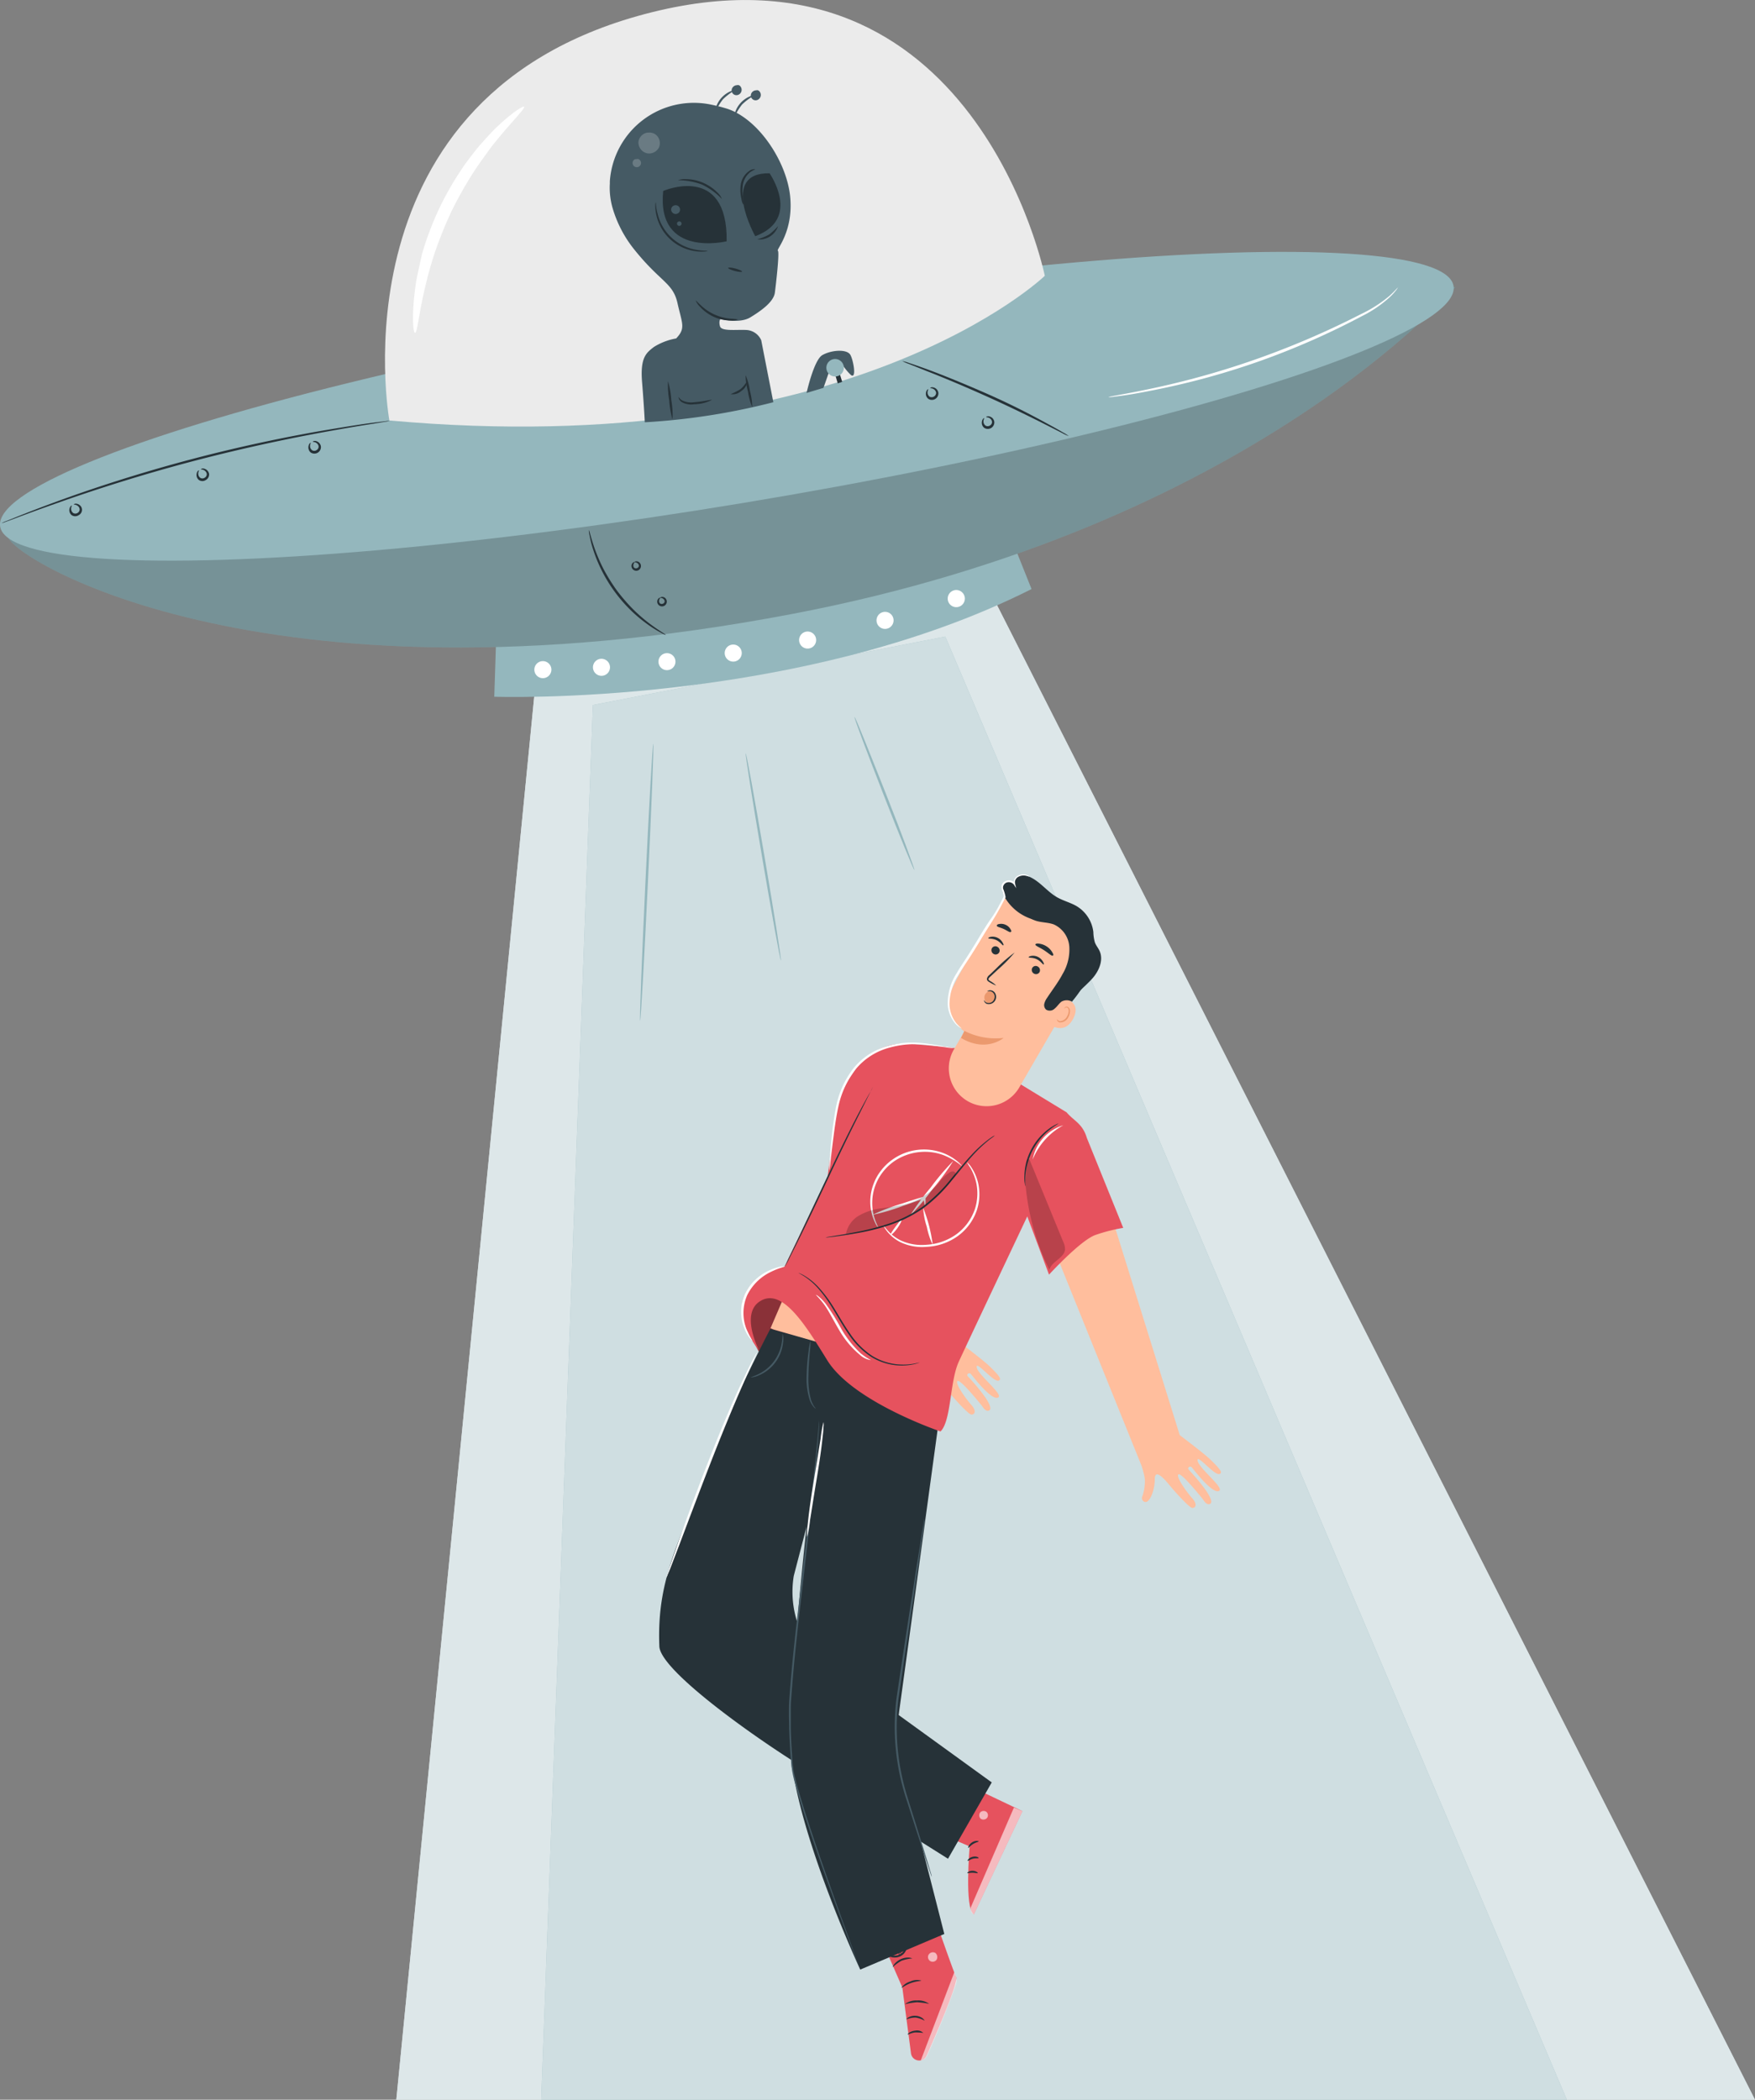 <svg xmlns="http://www.w3.org/2000/svg" viewBox="0 0 366.57 438.51"><rect x="0" y="0" width="366.57" height="438.51" fill="#808080" stroke="none"/><defs><style>.cls-1,.cls-2,.cls-4{fill:#dde7e9;}.cls-2{opacity:0.9;}.cls-3{fill:#94b7bd;}.cls-4{opacity:0.8;}.cls-15,.cls-5{fill:#fff;}.cls-10,.cls-6{opacity:0.2;}.cls-7{fill:#ebebeb;}.cls-8{fill:#263238;}.cls-9{fill:#455a64;}.cls-11{fill:#ffbe9d;}.cls-12{fill:#e6525e;}.cls-13{opacity:0.4;}.cls-14,.cls-15{opacity:0.6;}.cls-16{fill:#eb996e;}</style></defs><g id="Calque_2" data-name="Calque 2"><g id="Capa_7" data-name="Capa 7"><polygon class="cls-1" points="113.04 130.67 82.78 438.51 366.57 438.51 202.96 115.95 113.04 130.67"/><polygon class="cls-2" points="113.04 130.67 82.78 438.51 366.57 438.51 202.96 115.95 113.04 130.67"/><polygon class="cls-3" points="123.84 147.24 113.04 438.51 327.27 438.51 197.45 132.95 123.84 147.24"/><polygon class="cls-4" points="123.84 147.24 113.04 438.51 327.27 438.51 197.45 132.95 123.84 147.24"/><path class="cls-3" d="M133.7,213.16c-.14,0,.36-13,1.11-28.92s1.49-28.91,1.64-28.9-.36,12.95-1.12,28.92S133.85,213.16,133.7,213.16Z"/><path class="cls-3" d="M163.11,200.59c-.14,0-1.9-9.65-3.93-21.59s-3.56-21.65-3.42-21.68,1.9,9.64,3.93,21.59S163.25,200.56,163.11,200.59Z"/><path class="cls-3" d="M191,181.7c-.14.06-3.05-7-6.51-15.88s-6.16-16-6-16.07,3,7.06,6.5,15.88S191.1,181.65,191,181.7Z"/><path class="cls-3" d="M103.59,134.61l-.35,10.9s63.22,2.21,112.22-22.49l-4.3-10.76Z"/><path class="cls-5" d="M115.17,139.85a1.78,1.78,0,1,1-1.78-1.78A1.78,1.78,0,0,1,115.17,139.85Z"/><circle class="cls-5" cx="139.31" cy="138.18" r="1.78"/><path class="cls-5" d="M127.41,139.28a1.78,1.78,0,1,1-1.87-1.7A1.79,1.79,0,0,1,127.41,139.28Z"/><path class="cls-5" d="M154.93,136.4a1.78,1.78,0,1,1-1.78-1.79A1.78,1.78,0,0,1,154.93,136.4Z"/><path class="cls-5" d="M186.64,129.56a1.78,1.78,0,1,1-1.78-1.78A1.77,1.77,0,0,1,186.64,129.56Z"/><path class="cls-5" d="M201.53,125a1.79,1.79,0,1,1-1.79-1.78A1.79,1.79,0,0,1,201.53,125Z"/><path class="cls-5" d="M170.47,133.68a1.78,1.78,0,1,1-1.78-1.79A1.78,1.78,0,0,1,170.47,133.68Z"/><path class="cls-3" d="M1.64,111.91c-.5,3.81,51.78,37.64,163.78,16.32C261.66,109.91,304,59.93,304,59.93Z"/><path class="cls-6" d="M1.64,111.91c-.5,3.81,51.78,37.64,163.78,16.32C261.66,109.91,304,59.93,304,59.93Z"/><ellipse class="cls-3" cx="151.82" cy="84.84" rx="153.85" ry="20.48" transform="translate(-11.82 25.94) rotate(-9.4)"/><path class="cls-7" d="M81.33,87.81S68.8,19.3,136.23,2.54s82,55.06,82,55.06S177.88,96.55,81.33,87.81Z"/><path class="cls-5" d="M109.46,22.3c.26.3-1.9,2.42-5,6.12-.77.93-1.61,1.94-2.43,3.08s-1.71,2.37-2.61,3.67a82.86,82.86,0,0,0-5.1,8.93,84.08,84.08,0,0,0-3.8,9.55c-.45,1.52-.92,3-1.24,4.33s-.65,2.65-.9,3.82c-1,4.71-1.28,7.72-1.68,7.71s-.67-3.07-.14-8c.14-1.23.31-2.58.61-4s.64-2.95,1-4.54A64.7,64.7,0,0,1,92,43a64,64,0,0,1,5.47-9.17c1-1.31,1.92-2.56,2.89-3.65s1.88-2.1,2.75-3C106.65,23.69,109.26,22.05,109.46,22.3Z"/><path class="cls-5" d="M292,60a3.53,3.53,0,0,1-.36.57A12.68,12.68,0,0,1,290.34,62a25.13,25.13,0,0,1-5.83,4,159.7,159.7,0,0,1-21.21,9.35A158.25,158.25,0,0,1,241,81.47c-2.91.58-5.28,1-6.93,1.2l-1.89.25a3.07,3.07,0,0,1-.67,0,4,4,0,0,1,.65-.15l1.88-.35c1.63-.3,4-.74,6.88-1.36a175.19,175.19,0,0,0,22.25-6.33,177,177,0,0,0,21.22-9.19,27.31,27.31,0,0,0,5.86-3.77A24.59,24.59,0,0,0,292,60Z"/><path class="cls-8" d="M139.09,132.61a4,4,0,0,1-1-.46,23.63,23.63,0,0,1-2.57-1.58,30.56,30.56,0,0,1-3.48-2.84,31.28,31.28,0,0,1-6.48-8.83,30.78,30.78,0,0,1-1.68-4.17,21.83,21.83,0,0,1-.74-2.93,3.88,3.88,0,0,1-.14-1.09c.09,0,.39,1.52,1.23,3.91a37.07,37.07,0,0,0,1.75,4.06,38.3,38.3,0,0,0,2.85,4.61,37.8,37.8,0,0,0,3.55,4.09,33.71,33.71,0,0,0,3.35,2.89C137.75,131.78,139.14,132.53,139.09,132.61Z"/><path class="cls-8" d="M132.56,117.4c0,.07-.22.21-.27.6a.73.73,0,0,0,.16.56.58.58,0,0,0,.62.09.57.57,0,0,0,.38-.5.73.73,0,0,0-.28-.51c-.3-.24-.58-.17-.61-.24s.28-.32.8-.07a1,1,0,0,1-.1,1.8,1,1,0,0,1-1.32-1.22C132.13,117.37,132.57,117.33,132.56,117.4Z"/><path class="cls-8" d="M137.94,124.83c0,.07-.22.21-.27.6a.73.73,0,0,0,.16.56.58.58,0,0,0,.62.09.55.55,0,0,0,.38-.5.73.73,0,0,0-.28-.51c-.3-.24-.58-.17-.61-.24s.29-.32.81-.07a1,1,0,1,1-1.43.58C137.51,124.8,138,124.76,137.94,124.83Z"/><path class="cls-8" d="M.32,109.26a6.08,6.08,0,0,1,.77-.36L3.35,108c2-.81,4.84-1.92,8.41-3.23,7.15-2.63,17.14-5.94,28.37-8.9s21.56-5,29.07-6.24C73,89,76,88.52,78.11,88.26l2.43-.3a4.19,4.19,0,0,1,.85-.07,5.29,5.29,0,0,1-.83.17l-2.42.4c-2.1.32-5.14.82-8.88,1.49-7.48,1.33-17.78,3.43-29,6.38s-21.21,6.21-28.37,8.75c-3.58,1.26-6.47,2.32-8.46,3.07l-2.3.85A4.77,4.77,0,0,1,.32,109.26Z"/><path class="cls-8" d="M223.24,91.07a7.72,7.72,0,0,1-1.37-.63l-3.65-1.85c-3.08-1.56-7.36-3.66-12.16-5.82s-9.22-4-12.43-5.25L189.83,76a7.8,7.8,0,0,1-1.38-.61,9.19,9.19,0,0,1,1.45.42c.92.3,2.24.76,3.86,1.35,3.25,1.19,7.69,3,12.51,5.12s9.08,4.33,12.12,6c1.52.82,2.75,1.5,3.58,2A9.18,9.18,0,0,1,223.24,91.07Z"/><path class="cls-8" d="M193.88,81.29c.06.06-.2.34-.13.85a1.07,1.07,0,0,0,.41.7.93.93,0,0,0,1.37-.81,1.07,1.07,0,0,0-.41-.69c-.41-.32-.79-.22-.81-.3s.38-.33,1,0a1.32,1.32,0,0,1,.69,1,1.36,1.36,0,0,1-2.12,1.24,1.33,1.33,0,0,1-.49-1.06C193.41,81.46,193.87,81.23,193.88,81.29Z"/><path class="cls-8" d="M64.91,92.48c.06,0-.21.33-.13.85a1,1,0,0,0,.41.69.84.84,0,0,0,.9,0,.85.85,0,0,0,.46-.78,1,1,0,0,0-.41-.69c-.41-.32-.78-.22-.8-.3s.37-.34,1,0a1.37,1.37,0,0,1,.69,1,1.37,1.37,0,0,1-2.13,1.25,1.36,1.36,0,0,1-.49-1.06C64.43,92.65,64.89,92.42,64.91,92.48Z"/><path class="cls-8" d="M41.55,98.24c.06.06-.21.34-.13.85a1,1,0,0,0,.41.69.82.82,0,0,0,.9,0,.85.85,0,0,0,.46-.78,1,1,0,0,0-.41-.69c-.41-.32-.78-.22-.8-.3s.37-.34,1,0a1.35,1.35,0,0,1,.69.94,1.31,1.31,0,0,1-.67,1.29,1.29,1.29,0,0,1-1.46,0,1.34,1.34,0,0,1-.49-1.06C41.07,98.41,41.53,98.18,41.55,98.24Z"/><path class="cls-8" d="M15,105.58c.06.06-.21.34-.13.85a1.09,1.09,0,0,0,.41.7.86.86,0,0,0,.9,0,.87.87,0,0,0,.46-.79,1,1,0,0,0-.41-.69c-.41-.32-.78-.22-.8-.3s.38-.33,1,0a1.25,1.25,0,0,1,0,2.24,1.3,1.3,0,0,1-1.45,0,1.31,1.31,0,0,1-.5-1.06C14.52,105.75,15,105.52,15,105.58Z"/><path class="cls-8" d="M205.56,87.33c.06.06-.2.34-.13.85a1.07,1.07,0,0,0,.41.7.88.88,0,0,0,.91,0,.87.87,0,0,0,.46-.78,1.06,1.06,0,0,0-.41-.7c-.41-.32-.79-.22-.81-.3s.38-.33,1,0a1.32,1.32,0,0,1,.69,1,1.36,1.36,0,0,1-2.12,1.24,1.33,1.33,0,0,1-.49-1.06C205.09,87.5,205.55,87.27,205.56,87.33Z"/><path class="cls-9" d="M168.47,82.06s1.52-6.86,3.28-7.89,5-1.35,5.83-.12c.64,1,1.39,5.14.18,4.29a10.82,10.82,0,0,1-2-2.53l-2.25.87L172,81Z"/><polygon class="cls-8" points="174.54 78.56 174.98 80.06 175.91 79.74 175.38 78.01 174.54 78.56"/><circle class="cls-3" cx="174.43" cy="76.8" r="1.83"/><path class="cls-9" d="M148.58,21.86a17.59,17.59,0,0,0-21.2,16l0,.47a15.21,15.21,0,0,0,.56,5.07,25,25,0,0,0,4.32,8.43c5.68,7.17,8.27,7.12,9.25,11.48s1.75,5.23-.28,7.37a13,13,0,0,0-4.65,1.78c-1.57,1.23-2.89,2.15-2.47,7.33s.57,8.4.57,8.4A139.67,139.67,0,0,0,161.53,84L159,71.06A3.6,3.6,0,0,0,156,68.92c-2.11-.13-5.29.34-5.61-.77s.1-1.54.1-1.54,3.94,1.07,6.25-.34,4.86-3.24,5.11-5.17,1-8.49.62-8.74,3.27-3.9,2.58-11.24-6.72-16.55-13.52-18.52C150.55,22.31,149.55,22.06,148.58,21.86Z"/><path class="cls-8" d="M138.52,39.88S152,34,151.78,50.39C151.78,50.39,137.09,54,138.52,39.88Z"/><path class="cls-8" d="M157.75,49.33s-7.51-13.33,3-13.14C160.71,36.19,167.49,45.69,157.75,49.33Z"/><g class="cls-10"><path class="cls-5" d="M135.35,27.68a2.24,2.24,0,0,0-2,2A2.34,2.34,0,0,0,135.09,32a2.31,2.31,0,0,0,2.59-1.3A2.27,2.27,0,0,0,136.8,28a2.23,2.23,0,0,0-1.9-.18"/></g><path class="cls-9" d="M141.09,42.86a.94.94,0,0,0-.9.76.94.94,0,0,0,1.75.59.94.94,0,0,0-.26-1.17.91.91,0,0,0-.78-.15"/><path class="cls-9" d="M141.87,46.25a.47.47,0,0,0-.46.38.49.49,0,0,0,.32.52.47.47,0,0,0,.57-.22.48.48,0,0,0-.13-.6.47.47,0,0,0-.4-.07"/><g class="cls-10"><path class="cls-5" d="M132.62,33.25a.88.88,0,1,0,.62-.06"/></g><path class="cls-8" d="M147.8,52.41a2,2,0,0,1-.66.12,8.34,8.34,0,0,1-1.81-.06,9.71,9.71,0,0,1-8.27-7.74,8.51,8.51,0,0,1-.18-1.81,2.12,2.12,0,0,1,.07-.66c.08,0,0,1,.41,2.4a10,10,0,0,0,8,7.5C146.85,52.44,147.79,52.33,147.8,52.41Z"/><path class="cls-8" d="M150.78,41.55a14.43,14.43,0,0,0-4.15-3,14.2,14.2,0,0,0-5-.91,3.66,3.66,0,0,1,1.53-.23,9.31,9.31,0,0,1,3.66.74,9.5,9.5,0,0,1,3.08,2.11A3.47,3.47,0,0,1,150.78,41.55Z"/><path class="cls-8" d="M155.24,42.75a3.55,3.55,0,0,1-.38-1.24,7.84,7.84,0,0,1-.1-3.16,4.21,4.21,0,0,1,1.75-2.66,1.75,1.75,0,0,1,1.27-.35,10.06,10.06,0,0,0-1.09.61,4.32,4.32,0,0,0-1.5,2.49,9.9,9.9,0,0,0,0,3A4.37,4.37,0,0,1,155.24,42.75Z"/><path class="cls-8" d="M162.52,47.22A4.11,4.11,0,0,1,158.17,50a12.77,12.77,0,0,0,2.44-1A12.17,12.17,0,0,0,162.52,47.22Z"/><path class="cls-8" d="M154.16,66.72a3.37,3.37,0,0,1-1.49.22,8.62,8.62,0,0,1-3.57-.77A8.85,8.85,0,0,1,146.15,64a3.51,3.51,0,0,1-.83-1.26c.06,0,.4.42,1.05,1a10.22,10.22,0,0,0,6.31,2.82A10.66,10.66,0,0,1,154.16,66.72Z"/><path class="cls-8" d="M140.47,87.6a19.21,19.21,0,0,1-.69-4,18.44,18.44,0,0,1-.25-4,18.44,18.44,0,0,1,.69,4A18.44,18.44,0,0,1,140.47,87.6Z"/><path class="cls-8" d="M148.68,83.52a8.14,8.14,0,0,1-3.65.9,4,4,0,0,1-2.67-.47c-.61-.45-.66-1-.61-1s.22.39.78.7A4.38,4.38,0,0,0,145,84C147,83.86,148.64,83.39,148.68,83.52Z"/><path class="cls-8" d="M157.12,85a13.17,13.17,0,0,1-.9-3.28,12.88,12.88,0,0,1-.48-3.36,13.17,13.17,0,0,1,.9,3.28A13.41,13.41,0,0,1,157.12,85Z"/><path class="cls-8" d="M156.07,79.65a2.62,2.62,0,0,1-1.23,2,2.66,2.66,0,0,1-2.23.66,13.88,13.88,0,0,0,2-1C155.55,80.55,156,79.6,156.07,79.65Z"/><path class="cls-9" d="M157.44,20A12.15,12.15,0,0,0,155,21.82a12.19,12.19,0,0,0-1.59,2.63c-.06,0-.05-.37.12-.94a5.49,5.49,0,0,1,3-3.34C157.05,19.94,157.42,19.89,157.44,20Z"/><path class="cls-9" d="M158.34,18.93a1.14,1.14,0,0,0-1.43.62,1,1,0,0,0,1.39,1.28,1.13,1.13,0,0,0,.31-1.77.64.64,0,0,0-.64-.21"/><path class="cls-9" d="M153.43,18.87A13.5,13.5,0,0,0,151,20.74a13.47,13.47,0,0,0-1.59,2.64s0-.38.13-.94a5.44,5.44,0,0,1,1.14-2,5.57,5.57,0,0,1,1.85-1.35C153.05,18.86,153.42,18.82,153.43,18.87Z"/><path class="cls-9" d="M154.34,17.86a1.15,1.15,0,0,0-1.44.62,1,1,0,0,0,1.39,1.28,1.13,1.13,0,0,0,.32-1.77.64.64,0,0,0-.64-.21"/><path class="cls-8" d="M155,56.72c0,.14-.72.08-1.52-.13s-1.42-.5-1.39-.64.72-.08,1.52.13S155,56.58,155,56.72Z"/></g><g id="Character"><path class="cls-11" d="M192.28,286.52c.18.55.37,1.19.55,2a5.66,5.66,0,0,1,.14,2,8.82,8.82,0,0,1-.51,2.46c-.33.7.36,1.44,1,1.11s1.58-2.24,1.61-4.74,2.47.58,3.38,1.69,3.89,4.39,4.45,4.38c.82,0,1-.9,0-2s-3.51-4.53-2.9-5,5.15,5.24,5.15,5.24.78,1.37,1.5.87c1.29-.9-4-6.59-4.51-7.11-.36-.37.28-.89.65-.47s4.41,5.78,5.74,4.87c1-.69-4.31-4.72-4.53-6.29s3.73,3.46,4.67,2.76c.36-.26.58-.51-2.1-3.07-1.31-1.25-6.29-5-6.29-5L186.4,235.68l-12.1,6.4Z"/><path class="cls-12" d="M158.66,282.57l18.83-2.14-8.52-13-4.82.12a8.56,8.56,0,0,0-7.53,4.91h0a8.53,8.53,0,0,0-.72,5Z"/><path class="cls-13" d="M158.66,282.57l18.83-2.14-8.52-13-4.82.12a8.56,8.56,0,0,0-7.53,4.91h0a8.53,8.53,0,0,0-.72,5Z"/><path class="cls-11" d="M238.42,306.07c.18.54.37,1.18.55,1.95a5.92,5.92,0,0,1,.14,2,9.35,9.35,0,0,1-.51,2.47c-.33.7.36,1.44,1,1.1s1.58-2.24,1.61-4.73,2.47.58,3.38,1.68,3.89,4.39,4.45,4.38c.82,0,1-.9,0-2s-3.51-4.52-2.9-5,5.15,5.24,5.15,5.24.78,1.38,1.5.88c1.29-.9-4-6.59-4.51-7.12-.36-.37.28-.88.65-.47s4.41,5.78,5.74,4.88c1-.7-4.31-4.72-4.53-6.3s3.73,3.46,4.67,2.76c.36-.26.58-.5-2.1-3.07-1.31-1.25-6.29-5-6.29-5l-13.88-44.54-12.1,6.39Z"/><path class="cls-12" d="M196.27,370l17.29,8.24-10.15,21.56c-2-1.09-.88-14.19-.88-14.19l-11.29-4.83Z"/><g class="cls-14"><path class="cls-5" d="M204.73,378.51a1,1,0,0,1,1.29-.13.93.93,0,0,1,.15,1.27,1,1,0,0,1-1.37.14,1,1,0,0,1,0-1.35"/></g><path class="cls-15" d="M213.56,378.25l-1.78-.76-9.06,20.95s0,1.16.69,1.37Z"/><path class="cls-8" d="M202.25,385.92c.11,0,.41-.46,1-.82s1.15-.43,1.16-.54-.68-.25-1.38.2S202.15,385.89,202.25,385.92Z"/><path class="cls-8" d="M202.12,388.62c.09.07.49-.3,1.1-.45s1.13,0,1.18-.14-.52-.45-1.28-.25S202,388.57,202.12,388.62Z"/><path class="cls-8" d="M204.23,391.17c.06-.08-.39-.48-1.1-.48s-1.16.39-1.09.47.51-.07,1.09-.06S204.17,391.27,204.23,391.17Z"/><path class="cls-8" d="M199.8,384.53c.12,0,.2-.55.52-1.13s.73-.95.66-1-.65.17-1,.85S199.69,384.54,199.8,384.53Z"/><path class="cls-8" d="M197.49,382.81s.3-.36.5-1.08a5.28,5.28,0,0,0,.18-1.29,4.16,4.16,0,0,0,0-.78,1.14,1.14,0,0,0-.1-.44.49.49,0,0,0-.53-.31.64.64,0,0,0-.46.34,1.71,1.71,0,0,0-.14.44,4.21,4.21,0,0,0-.08.78,4.16,4.16,0,0,0,.18,1.3,2.11,2.11,0,0,0,.58,1.05c.06,0-.16-.43-.3-1.12a5.1,5.1,0,0,1-.09-1.22,6.06,6.06,0,0,1,.1-.71c.05-.26.14-.45.27-.46s.06,0,.11.08a1.27,1.27,0,0,1,.07.32,6.33,6.33,0,0,1,.06.73,6.5,6.5,0,0,1-.09,1.23A7.47,7.47,0,0,0,197.49,382.81Z"/><path class="cls-8" d="M197.7,382.75s-.24-.42-.91-.78a4.17,4.17,0,0,0-1.25-.41,4,4,0,0,0-.78,0,1,1,0,0,0-.87.43.54.54,0,0,0,.09.59,1.53,1.53,0,0,0,.34.3,2.42,2.42,0,0,0,.73.34,2.8,2.8,0,0,0,1.33.07c.76-.16,1.09-.54,1.06-.57a9.4,9.4,0,0,1-1.1.29,2.8,2.8,0,0,1-1.18-.14,2.51,2.51,0,0,1-.61-.31c-.22-.15-.36-.32-.3-.39a.67.67,0,0,1,.53-.21,4.2,4.2,0,0,1,.71,0,4.41,4.41,0,0,1,1.18.3C197.32,382.5,197.66,382.8,197.7,382.75Z"/><path class="cls-12" d="M181.73,399.61l6.74,15.45,1.81,13.76a1.72,1.72,0,0,0,2.05,1.46h0a1.72,1.72,0,0,0,1.24-1c1.44-3.26,6.7-15.27,6.15-16.37-.65-1.28-6-16.77-6-16.77Z"/><path class="cls-15" d="M192.33,430.28l7-18.41.27.67a2.62,2.62,0,0,1,.07,1.79c-.52,1.57-2,5.87-6,14.95a1.69,1.69,0,0,1-1.28,1Z"/><g class="cls-14"><path class="cls-5" d="M194,408.15a1,1,0,0,0,.25,1.37,1,1,0,0,0,1.36-.23,1.12,1.12,0,0,0-.27-1.46,1.05,1.05,0,0,0-1.39.41"/></g><path class="cls-8" d="M193.11,422a5.13,5.13,0,0,0-1.87-.65,4.93,4.93,0,0,0-1.93.39s.11-.24.46-.44a2.64,2.64,0,0,1,1.5-.32,2.72,2.72,0,0,1,1.44.52C193,421.76,193.14,422,193.11,422Z"/><path class="cls-8" d="M192.85,424.55a15.17,15.17,0,0,0-1.66-.1c-.9.08-1.53.51-1.6.42s.54-.7,1.57-.79A1.91,1.91,0,0,1,192.85,424.55Z"/><path class="cls-8" d="M194.08,418.48a18.91,18.91,0,0,0-2.54-.33,16.93,16.93,0,0,0-2.54.41,3.75,3.75,0,0,1,2.53-.78A3.85,3.85,0,0,1,194.08,418.48Z"/><path class="cls-8" d="M192.42,413.62c0,.11-1,.1-2.15.52s-1.91,1.05-2,1a3.39,3.39,0,0,1,1.87-1.32A3.24,3.24,0,0,1,192.42,413.62Z"/><path class="cls-8" d="M190.56,409a8.76,8.76,0,0,0-2.25.48,8.4,8.4,0,0,0-1.86,1.37s.05-.29.33-.64a3.78,3.78,0,0,1,3.08-1.39C190.31,408.88,190.57,409,190.56,409Z"/><path class="cls-8" d="M188,408.63a1.46,1.46,0,0,1-.26-.58,4.49,4.49,0,0,1-.17-1.74,2,2,0,0,1,.43-1.18.68.68,0,0,1,.78-.16,1.15,1.15,0,0,1,.54.61,2.45,2.45,0,0,1-1.13,2.9,2.83,2.83,0,0,1-3.13-.32,1,1,0,0,1-.36-.74.68.68,0,0,1,.53-.6,2.36,2.36,0,0,1,1.24.11,4.66,4.66,0,0,1,1.56.78c.33.24.48.42.46.44a7.53,7.53,0,0,0-2.09-1,2.24,2.24,0,0,0-1.09-.07.36.36,0,0,0-.28.33.65.65,0,0,0,.26.47,2.51,2.51,0,0,0,2.72.24,2.13,2.13,0,0,0,1-2.45.82.82,0,0,0-.36-.43.37.37,0,0,0-.43.08,1.8,1.8,0,0,0-.38,1A6.27,6.27,0,0,0,188,408.63Z"/><path class="cls-8" d="M207.15,372.24l-19.44-14.07,8.79-64.43L178,282.09l-17.1-4.58s-7.71,14.73-11.23,24.21c-7.51,20.15-12.53,27.29-11.95,42.11.19,4.68,17.06,17,27.75,23.84a34.67,34.67,0,0,0,.44,3.89c3.16,17,13.77,39.77,13.77,39.77l17.56-7.44-4.93-19.3,5.7,3.59ZM165.8,329.09l2.68-10.28c-.72,6.57-1.4,13.43-1.94,20A20.53,20.53,0,0,1,165.8,329.09Z"/><path class="cls-9" d="M179.71,411.33a1.16,1.16,0,0,1-.13-.27l-.33-.83L178,407c-1.05-2.78-2.56-6.82-4.37-11.82s-3.94-11-6.08-17.68c-.53-1.68-1-3.41-1.53-5.19a26.61,26.61,0,0,1-.6-2.74c0-.24-.08-.47-.11-.71l-.06-.71c0-.47-.08-.94-.11-1.42q-.21-2.86-.3-5.84c0-1-.05-2-.05-3s0-2,.08-3c.57-8.12,1.51-15.8,2.31-22.79s1.57-13.27,2.19-18.56,1.06-9.56,1.33-12.53c.15-1.48.24-2.63.3-3.41,0-.37.06-.67.08-.89a1.4,1.4,0,0,1,0-.3s0,.11,0,.31,0,.51,0,.89c0,.78-.1,1.93-.22,3.42-.23,3-.64,7.25-1.22,12.54s-1.31,11.59-2.11,18.57-1.72,14.68-2.28,22.77c-.1,1-.08,2-.08,3s0,2,0,3c.05,2,.15,3.92.29,5.82,0,.48.07.95.11,1.42l.05.71c0,.23.08.46.11.69.12.91.39,1.81.6,2.7.47,1.78,1,3.5,1.51,5.18,2.11,6.7,4.23,12.68,6,17.69s3.25,9,4.26,11.86l1.16,3.22.3.84Z"/><path class="cls-9" d="M170.39,294.21s-.17-.12-.44-.38a4.77,4.77,0,0,1-.8-1.38,14.68,14.68,0,0,1-.67-5.16,44.7,44.7,0,0,1,.42-5.17,12.83,12.83,0,0,1,.38-2.12,12.52,12.52,0,0,1-.12,2.14c-.11,1.32-.28,3.14-.31,5.15a16.57,16.57,0,0,0,.55,5.07,6.16,6.16,0,0,0,.66,1.38C170.29,294,170.41,294.19,170.39,294.21Z"/><path class="cls-9" d="M163.47,278.57a4.2,4.2,0,0,1,.09,1.81,8.34,8.34,0,0,1-5,6.82,4.7,4.7,0,0,1-1.75.47c0-.07.66-.22,1.64-.71a8.83,8.83,0,0,0,4.85-6.61C163.47,279.26,163.41,278.57,163.47,278.57Z"/><path class="cls-9" d="M193.11,317.21s0,.07,0,.2,0,.34-.07.57c-.07.53-.17,1.27-.3,2.2-.28,1.94-.67,4.69-1.16,8.08-1,6.85-2.4,16.26-3.94,26.65a48.56,48.56,0,0,0,.48,14.71,51.3,51.3,0,0,0,1.59,6.25c.6,1.93,1.17,3.73,1.68,5.38l2.41,7.8c.27.9.48,1.61.64,2.13l.15.55c0,.13,0,.19,0,.2a1.38,1.38,0,0,1-.07-.19c-.05-.14-.12-.32-.19-.54l-.71-2.11c-.6-1.86-1.46-4.5-2.52-7.76-.53-1.64-1.1-3.44-1.72-5.37a49.45,49.45,0,0,1-1.64-6.28,48.6,48.6,0,0,1-.51-14.82c1.52-10.42,3-19.81,4.05-26.63.54-3.39,1-6.13,1.28-8.07.15-.93.28-1.66.36-2.19.05-.23.08-.42.11-.57A.5.5,0,0,1,193.11,317.21Z"/><path class="cls-5" d="M158.08,282.5a2.28,2.28,0,0,1-.19.49l-.6,1.35c-.54,1.16-1.31,2.85-2.22,5-1.84,4.19-4.26,10-6.8,16.55s-4.76,12.45-6.38,16.74c-.8,2.08-1.45,3.8-1.94,5.07L139.4,329a2.19,2.19,0,0,1-.22.46,1.66,1.66,0,0,1,.12-.5c.13-.38.28-.84.46-1.4l1.78-5.13c1.53-4.32,3.7-10.28,6.25-16.8s5-12.35,6.94-16.52c1-2.08,1.78-3.75,2.37-4.88l.7-1.31A2.44,2.44,0,0,1,158.08,282.5Z"/><path class="cls-5" d="M172,297a3.16,3.16,0,0,1,0,1c0,.61-.11,1.5-.23,2.59-.23,2.17-.67,5.17-1.22,8.46s-1,6.27-1.36,8.43a25.89,25.89,0,0,1-.61,3.49,3.75,3.75,0,0,1,0-1c0-.61.12-1.49.23-2.58.24-2.18.67-5.17,1.22-8.47s1-6.26,1.37-8.42A25.12,25.12,0,0,1,172,297Z"/><polyline class="cls-11" points="160.94 277.39 164.25 269.69 170.86 280.32 161.66 277.68"/><path class="cls-12" d="M234.61,256.43,227,237.62c-.89-3-2.73-3.54-4.22-5.32l-20.31-12.38c-14.88-6.69-23.8,13.75-23.8,13.75l-14.78,30.82c-16.31,4.79-5.31,17.57-5.31,17.57s-4.13-7.78.28-10.38c4.61-2.73,9.36,5,13.93,12.4,5.39,8.71,23.66,14.87,23.66,14.87,2.24-2.21,1.91-10.19,3.74-14.41.58-1.34,14.38-30.51,14.38-30.51l4.54,12.17s6.61-7.23,9.73-8.3A35.43,35.43,0,0,1,234.61,256.43Z"/><path class="cls-12" d="M172.66,247.49l4.24-8.05h0l21-20.77-8.1-.7a12.48,12.48,0,0,0-11.23,5.51l-.88,1.3a21,21,0,0,0-3.37,9.05Z"/><path class="cls-8" d="M182.3,227a2,2,0,0,1-.17.39c-.14.28-.33.64-.55,1.09l-2,4c-1.71,3.37-4,8.07-6.45,13.28s-4.7,9.92-6.39,13.31c-.84,1.69-1.54,3.05-2,4-.23.44-.42.79-.58,1.07a1.93,1.93,0,0,1-.22.37,1.53,1.53,0,0,1,.16-.4l.51-1.1,1.93-4,6.3-13.35c2.47-5.21,4.78-9.9,6.54-13.24.88-1.67,1.62-3,2.14-3.93l.62-1.05A1.85,1.85,0,0,1,182.3,227Z"/><path class="cls-8" d="M221.08,234.63c0,.07-.77.45-1.88,1.34a13.38,13.38,0,0,0-1.79,1.72,14.8,14.8,0,0,0-1.71,2.52,15,15,0,0,0-1.11,2.82,13.43,13.43,0,0,0-.41,2.45c-.1,1.42,0,2.3,0,2.31a2.13,2.13,0,0,1-.13-.61,4.64,4.64,0,0,1-.08-.73,7.85,7.85,0,0,1,0-1,11.86,11.86,0,0,1,.34-2.52,12.81,12.81,0,0,1,2.89-5.48,12.36,12.36,0,0,1,1.89-1.71,7.1,7.1,0,0,1,.81-.54,4.3,4.3,0,0,1,.65-.35A2.13,2.13,0,0,1,221.08,234.63Z"/><path class="cls-8" d="M192.08,284.55l-.33.12a8.73,8.73,0,0,1-.95.26,12.15,12.15,0,0,1-8.76-1.52,16.34,16.34,0,0,1-4.7-4.65c-1.35-1.92-2.42-3.89-3.49-5.6a27.69,27.69,0,0,0-3.17-4.32,14.24,14.24,0,0,0-2.74-2.32c-.73-.46-1.16-.64-1.15-.68a6.61,6.61,0,0,1,1.21.57,13.21,13.21,0,0,1,2.84,2.28A27,27,0,0,1,174.1,273c1.08,1.72,2.15,3.68,3.5,5.58a16.42,16.42,0,0,0,4.59,4.59,12.23,12.23,0,0,0,5,1.73,13,13,0,0,0,3.59-.09C191.61,284.66,192.07,284.52,192.08,284.55Z"/><path class="cls-5" d="M184.43,255.8s.29.39.87,1.05a8.77,8.77,0,0,0,2.88,2.22,10.5,10.5,0,0,0,5.3.89,11.89,11.89,0,0,0,6.19-2.13,10.89,10.89,0,0,0,3.92-5.21,10.6,10.6,0,0,0,.37-5.36,10.88,10.88,0,0,0-1.31-3.42,13.1,13.1,0,0,1-.72-1.16,4.67,4.67,0,0,1,.89,1,10.13,10.13,0,0,1,1.5,3.46,10.7,10.7,0,0,1-.28,5.58,11.07,11.07,0,0,1-4.07,5.48,12.06,12.06,0,0,1-6.46,2.19,10.52,10.52,0,0,1-5.49-1,8.33,8.33,0,0,1-2.88-2.42,6.57,6.57,0,0,1-.56-.86C184.47,255.92,184.41,255.81,184.43,255.8Z"/><path class="cls-5" d="M201,243.61a14.08,14.08,0,0,0-3.9-2.36,11.17,11.17,0,0,0-4.84-.67,11.31,11.31,0,0,0-5.58,2,10.62,10.62,0,0,0-2.24,2.14,10.52,10.52,0,0,0-2.23,7.31,10.71,10.71,0,0,0,.76,3.23c.3.74.52,1.12.49,1.14a3.35,3.35,0,0,1-.67-1.05,9.86,9.86,0,0,1-.95-3.29,10.32,10.32,0,0,1,.7-5,10.05,10.05,0,0,1,1.5-2.62,10.66,10.66,0,0,1,2.34-2.25,11.34,11.34,0,0,1,10.86-1.3,10.6,10.6,0,0,1,2.91,1.79,8,8,0,0,1,.66.66C200.91,243.51,201,243.6,201,243.61Z"/><path class="cls-5" d="M190.09,253.87a52.18,52.18,0,0,1,4.3-5.86,50.22,50.22,0,0,1,4.72-5.55,51.6,51.6,0,0,1-4.31,5.87A51.27,51.27,0,0,1,190.09,253.87Z"/><path class="cls-5" d="M194.86,260.05a15.42,15.42,0,0,1-1.27-3.82,15.83,15.83,0,0,1-.77-4,31.36,31.36,0,0,1,2,7.77Z"/><path class="cls-5" d="M193.23,251.89a6.74,6.74,0,0,1-.3-1.83l.23.16c-1.12.43-2.74,1-4.55,1.62a43.58,43.58,0,0,1-6.41,1.88,42,42,0,0,1,6.24-2.37c1.81-.61,3.45-1.13,4.61-1.47l.23-.06V250A7.08,7.08,0,0,1,193.23,251.89Z"/><path class="cls-5" d="M188.3,254.73c.12.07-.23.88-.86,1.76s-1.28,1.47-1.39,1.37.36-.82,1-1.68S188.17,254.65,188.3,254.73Z"/><path class="cls-8" d="M207.78,237.16a2.72,2.72,0,0,1-.34.27c-.22.18-.58.4-1,.76a28.5,28.5,0,0,0-3.3,3.15c-1.3,1.43-2.72,3.24-4.36,5.21a32.17,32.17,0,0,1-6,5.83,27.72,27.72,0,0,1-7.51,3.64,49.36,49.36,0,0,1-6.63,1.58c-1.91.34-3.46.54-4.53.68l-1.24.14a2.43,2.43,0,0,1-.44,0l.43-.09,1.23-.2c1.07-.17,2.62-.42,4.51-.78a52.41,52.41,0,0,0,6.58-1.64,27.41,27.41,0,0,0,7.41-3.62,32.26,32.26,0,0,0,5.94-5.75c1.64-2,3.09-3.76,4.42-5.18a26.13,26.13,0,0,1,3.39-3.1c.42-.34.79-.55,1-.71A1.55,1.55,0,0,1,207.78,237.16Z"/><path class="cls-5" d="M199.23,218.86a2,2,0,0,1-.46,0q-.45,0-1.29-.15c-1.12-.14-2.73-.41-4.72-.58a21.94,21.94,0,0,0-3.26,0,19.44,19.44,0,0,0-3.67.65,13.65,13.65,0,0,0-7.07,4.48,19.07,19.07,0,0,0-3.61,7.67c-.57,2.58-.86,5-1.12,7s-.43,3.53-.57,4.73a11.77,11.77,0,0,1-.24,1.73,1.19,1.19,0,0,1,0-.45c0-.3,0-.74.06-1.3.06-1.12.19-2.75.4-4.76a70.77,70.77,0,0,1,1-7,19.14,19.14,0,0,1,3.68-7.89,14,14,0,0,1,7.34-4.61,18.86,18.86,0,0,1,3.77-.62,19.81,19.81,0,0,1,3.32.1c2,.22,3.61.54,4.72.74A11.86,11.86,0,0,1,199.23,218.86Z"/><path class="cls-5" d="M222.1,235a14.33,14.33,0,0,0-6.41,7.15A9.24,9.24,0,0,1,222.1,235Z"/><g class="cls-10"><path d="M176.7,257.7a5.61,5.61,0,0,1,2.8-3.88,12.52,12.52,0,0,1,4.69-1.49,44.76,44.76,0,0,0,4.88-.82,14,14,0,0,0,7-4.42,8.34,8.34,0,0,1,2.32-2.27,1.22,1.22,0,0,1,.76-.16.55.55,0,0,1,.47.55.79.79,0,0,1-.19.39c-5.18,7.27-14.11,11.42-22.71,12.1"/></g><g class="cls-10"><path d="M214.1,245.92a50,50,0,0,0,5.09,19.29c.39-1.79,3.1-2.44,3.26-4.27a3.57,3.57,0,0,0-.38-1.62q-3.47-8.44-6.94-16.91a.5.5,0,0,0-.23-.3c-.31-.15-.52.33-.53.67-.06,1.22-.11,2.44-.16,3.66"/></g><path class="cls-5" d="M163.87,264.49c0,.09-1.13.28-2.79,1.1a10.67,10.67,0,0,0-5,4.87,9.33,9.33,0,0,0-.23,6.94,18.48,18.48,0,0,0,1.35,2.66s-.24-.17-.57-.58a8,8,0,0,1-1.13-2,9.25,9.25,0,0,1,.11-7.29,10.47,10.47,0,0,1,5.35-5,10.87,10.87,0,0,1,2.13-.68C163.57,264.47,163.86,264.45,163.87,264.49Z"/><path class="cls-5" d="M181.93,284.06a4.42,4.42,0,0,1-2.4-1.18,18.76,18.76,0,0,1-4.16-4.95c-1.3-2.18-2.28-4.21-3.25-5.52s-1.76-2-1.7-2a1.77,1.77,0,0,1,.61.39,9.28,9.28,0,0,1,1.38,1.41,46.86,46.86,0,0,1,3.4,5.47,22.12,22.12,0,0,0,3.95,4.94A13.19,13.19,0,0,0,181.93,284.06Z"/><path class="cls-11" d="M225.67,205.08l-12.76,22a7.91,7.91,0,0,1-10.31,3.14h0a7.91,7.91,0,0,1-3.39-11l2.2-3.81s-5.09-3.55-2.46-9.1c2.34-5,10.81-18.86,12.61-21.8l9.94,4.87A11.35,11.35,0,0,1,225.67,205.08Z"/><path class="cls-16" d="M201.44,215.29a14.35,14.35,0,0,0,8.19,1.47s-3.64,3.14-8.9,0Z"/><path class="cls-8" d="M207.17,198.05a.89.89,0,0,0,.37,1.17.85.85,0,0,0,1.16-.31.87.87,0,0,0-.37-1.17A.83.83,0,0,0,207.17,198.05Z"/><path class="cls-8" d="M206.43,195.93c0,.15.86,0,1.71.42s1.26,1.14,1.4,1.08.06-.25-.12-.58a2.4,2.4,0,0,0-1.06-1,2.3,2.3,0,0,0-1.42-.2C206.58,195.72,206.4,195.86,206.43,195.93Z"/><path class="cls-8" d="M215.6,202.16a.88.88,0,0,0,.37,1.17.85.85,0,0,0,1.16-.31.88.88,0,0,0-.37-1.17A.83.83,0,0,0,215.6,202.16Z"/><path class="cls-8" d="M214.86,199.92c0,.15.86,0,1.71.42s1.26,1.14,1.4,1.08.06-.25-.12-.58a2.4,2.4,0,0,0-1.06-1,2.3,2.3,0,0,0-1.42-.2C215,199.71,214.83,199.85,214.86,199.92Z"/><path class="cls-8" d="M208.08,205.81a6.48,6.48,0,0,0-1.26-.93c-.2-.12-.39-.27-.35-.43s.23-.37.46-.57l1.44-1.34a30.18,30.18,0,0,0,3.55-3.61,32.39,32.39,0,0,0-3.83,3.32l-1.42,1.36a1.33,1.33,0,0,0-.53.79.6.6,0,0,0,.2.49,1.85,1.85,0,0,0,.34.23A6.49,6.49,0,0,0,208.08,205.81Z"/><path class="cls-8" d="M216.26,197.26c0,.27.87.58,1.8,1.18s1.61,1.27,1.84,1.13.08-.35-.14-.74a3.59,3.59,0,0,0-1.18-1.2,3.71,3.71,0,0,0-1.6-.56C216.55,197,216.27,197.13,216.26,197.26Z"/><path class="cls-8" d="M208.2,193.33c.06.26.74.35,1.45.68s1.23.77,1.46.63.11-.3-.06-.61a2.15,2.15,0,0,0-1-.89,2.18,2.18,0,0,0-1.33-.17C208.36,193,208.18,193.2,208.2,193.33Z"/><path class="cls-11" d="M221.78,208.31c.12,0,4.34.74,2.37,4.45s-5.28,1-5.23.86S221.78,208.31,221.78,208.31Z"/><path class="cls-16" d="M220.8,212.81s0,.08.12.19a.72.72,0,0,0,.48.27,1.82,1.82,0,0,0,1.5-1.05,2.36,2.36,0,0,0,.31-1,.84.84,0,0,0-.23-.75.37.37,0,0,0-.47,0c-.11.08-.12.17-.14.16s-.05-.1.06-.24a.44.44,0,0,1,.27-.15.52.52,0,0,1,.41.09,1,1,0,0,1,.37.93,2.55,2.55,0,0,1-.33,1.16,1.9,1.9,0,0,1-1.79,1.1.78.78,0,0,1-.54-.41C220.76,212.91,220.78,212.81,220.8,212.81Z"/><path class="cls-8" d="M223.94,209.21a2.2,2.2,0,0,0-2.27,0c-.51.42-.86,1-1.37,1.42a1.47,1.47,0,0,1-1.8.22,1.27,1.27,0,0,1-.37-1.24,3.52,3.52,0,0,1,.58-1.22c1.09-1.66,2.31-3.22,3.25-5a10,10,0,0,0,1.39-5.67,5.53,5.53,0,0,0-3.19-4.64c-1.22-.47-2.6-.39-3.84-.8a5.12,5.12,0,0,1-3.2-3.14c-.07-.19-.47-.87-.47-.87s.52-.83,1-1c3.36-1,7.81.43,10.48,2.69a12.26,12.26,0,0,1,4.4,9.32c-.09,3.5-2.42,7.28-4.56,9.82"/><path class="cls-8" d="M224,208.83c1.11-1.74,2.86-3,4.21-4.54s2.32-3.81,1.46-5.69c-.29-.64-.78-1.19-1-1.85a8.74,8.74,0,0,1-.3-2.11,7.31,7.31,0,0,0-3.43-5.36c-1.3-.78-2.82-1.14-4.14-1.89-2.09-1.19-3.57-3.32-5.78-4.28a2.86,2.86,0,0,0-2.32-.15,1.39,1.39,0,0,0-.64,2,1.21,1.21,0,0,0-1.64-.86,1.82,1.82,0,0,0-1,1.76,4,4,0,0,0,.74,2,10.08,10.08,0,0,0,5.6,4.15l5.16-.23L225,195l2.95,5.07L222,207.26Z"/><path class="cls-16" d="M206,209.29a.93.93,0,0,0,.92.32,1.39,1.39,0,0,0,.77-.66,1.58,1.58,0,0,0,.22-1.08,1.16,1.16,0,0,0-.65-.88.93.93,0,0,0-1,.18A1.36,1.36,0,0,0,206,209.29Z"/><path class="cls-8" d="M206.18,207.06s.27-.34.88-.22a1.19,1.19,0,0,1,.82.63,1.52,1.52,0,0,1-1.84,2.15c-.55-.31-.52-.79-.48-.76s.11.36.58.56a1.22,1.22,0,0,0,1.52-.8,1.17,1.17,0,0,0-.66-1.57A1.74,1.74,0,0,0,206.18,207.06Z"/><path class="cls-5" d="M215,183.11a3.55,3.55,0,0,0-1.1-.27,2.34,2.34,0,0,0-1.26.31,1.31,1.31,0,0,0-.61,1.44l.23.89-.51-.76a1.36,1.36,0,0,0-2-.09,1,1,0,0,0-.15,1.15,8,8,0,0,1,.43,1.53v.06l0,.06c-.72,1.39-1.51,2.91-2.48,4.47s-2,3.15-3,4.84c-.75,1.23-1.49,2.42-2.23,3.55s-1.48,2.2-2.1,3.26a11.39,11.39,0,0,0-1.9,6.1,6.68,6.68,0,0,0,1.39,4,8.1,8.1,0,0,0,1.17,1.11s-.14,0-.39-.19a4.45,4.45,0,0,1-.93-.78,6.68,6.68,0,0,1-1.61-4.16,11.58,11.58,0,0,1,1.85-6.35c.62-1.09,1.36-2.17,2.09-3.3s1.46-2.32,2.21-3.54c1-1.69,2-3.34,3.07-4.85s1.77-3,2.5-4.4l0,.12a8.48,8.48,0,0,0-.39-1.45,2.12,2.12,0,0,1-.09-.8,1.15,1.15,0,0,1,.37-.74,1.71,1.71,0,0,1,2.51.18l-.29.13a1.58,1.58,0,0,1,.79-1.72,2.48,2.48,0,0,1,1.4-.28,2.37,2.37,0,0,1,.85.26C214.92,183,215,183.1,215,183.11Z"/></g></g></svg>